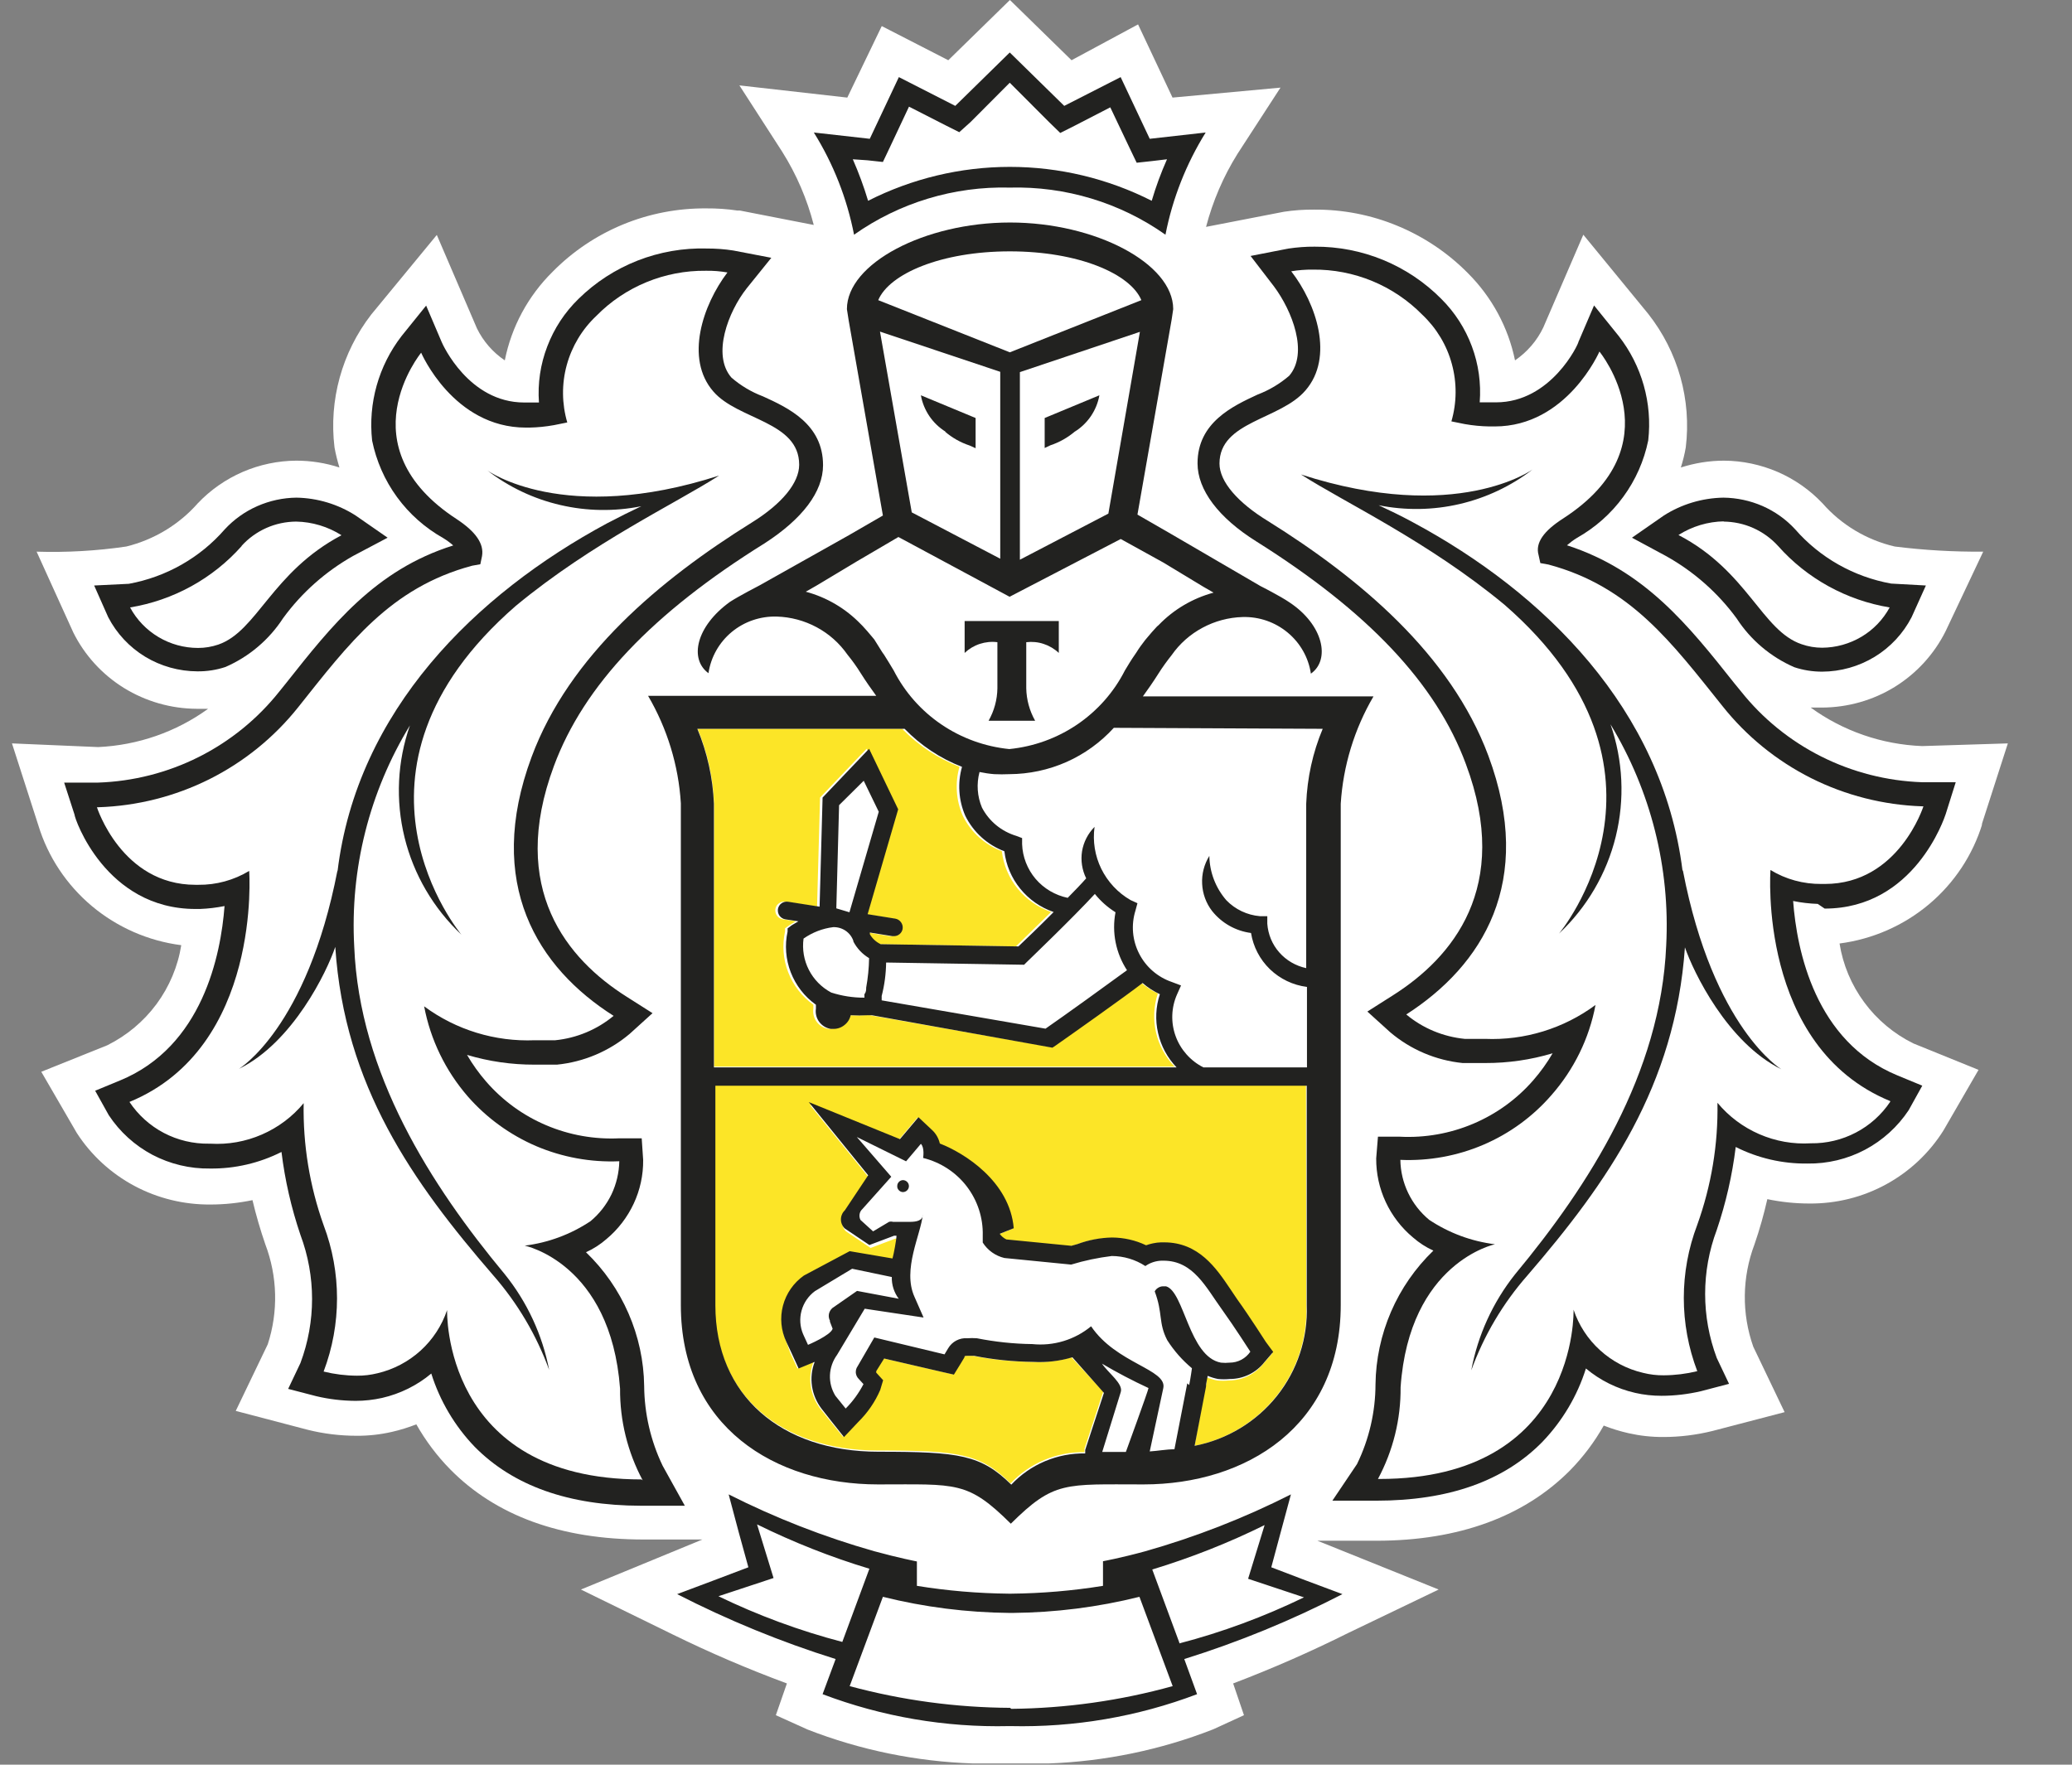 <svg width="27" height="23" viewBox="0 0 27 23" fill="none" xmlns="http://www.w3.org/2000/svg">
<rect x="0" y="0" width="27" height="23" fill="#808080" stroke="none"/>
<path d="M25.82 10.758L26.164 9.689L25.046 9.724C24.523 9.703 24.018 9.529 23.595 9.222C23.646 9.222 23.695 9.222 23.746 9.222C24.08 9.22 24.408 9.127 24.691 8.952C24.975 8.776 25.203 8.526 25.352 8.229L25.843 7.19C25.457 7.193 25.072 7.171 24.69 7.123C24.325 7.038 23.995 6.841 23.749 6.56C23.584 6.386 23.386 6.247 23.165 6.151C22.944 6.056 22.706 6.005 22.465 6.004C22.274 6.004 22.085 6.035 21.903 6.093C21.93 6.007 21.952 5.92 21.967 5.832C22.043 5.211 21.867 4.586 21.479 4.092L20.632 3.059L20.111 4.267C20.029 4.44 19.901 4.588 19.742 4.697C19.654 4.266 19.439 3.87 19.126 3.558C18.865 3.294 18.553 3.085 18.209 2.943C17.865 2.8 17.495 2.729 17.122 2.732C16.991 2.731 16.86 2.74 16.73 2.76L15.716 2.957C15.804 2.621 15.942 2.299 16.127 2.003L16.686 1.142L15.279 1.272L14.83 0.318L13.963 0.785L13.16 0L12.357 0.785L11.49 0.34L11.041 1.272L9.635 1.113L10.193 1.978C10.379 2.273 10.517 2.595 10.604 2.932L9.641 2.744H9.609C9.475 2.724 9.34 2.715 9.204 2.716C8.831 2.713 8.462 2.784 8.117 2.926C7.773 3.068 7.461 3.278 7.201 3.542C6.882 3.857 6.665 4.259 6.578 4.697C6.422 4.592 6.297 4.448 6.215 4.28L5.692 3.062L4.838 4.099C4.456 4.593 4.284 5.215 4.359 5.832C4.375 5.92 4.397 6.007 4.423 6.093C4.242 6.034 4.052 6.004 3.862 6.004C3.621 6.005 3.382 6.056 3.162 6.151C2.941 6.247 2.742 6.386 2.577 6.56C2.332 6.838 2.007 7.034 1.646 7.123C1.259 7.18 0.868 7.202 0.477 7.19L0.956 8.245C1.104 8.542 1.333 8.792 1.616 8.967C1.9 9.142 2.227 9.236 2.561 9.238C2.613 9.238 2.661 9.238 2.712 9.238C2.295 9.54 1.797 9.713 1.28 9.737L0.156 9.689L0.5 10.758C0.625 11.168 0.868 11.533 1.198 11.81C1.529 12.087 1.933 12.264 2.362 12.319C2.318 12.596 2.207 12.859 2.04 13.086C1.872 13.313 1.652 13.497 1.399 13.623L0.538 13.969L1.001 14.767C1.188 15.056 1.446 15.293 1.751 15.456C2.056 15.619 2.398 15.702 2.744 15.699C2.928 15.699 3.111 15.679 3.29 15.642C3.336 15.836 3.392 16.028 3.457 16.217C3.616 16.636 3.628 17.095 3.489 17.521L3.072 18.389L4.006 18.634C4.216 18.687 4.432 18.713 4.648 18.713C4.802 18.714 4.955 18.697 5.104 18.663C5.214 18.638 5.321 18.605 5.425 18.564C5.546 18.777 5.693 18.974 5.865 19.149C6.462 19.756 7.31 20.065 8.386 20.065H9.153L7.57 20.717L8.771 21.305C9.254 21.542 9.749 21.754 10.254 21.941L10.11 22.355L10.524 22.542C11.211 22.81 11.94 22.959 12.678 22.984C12.678 22.984 12.999 22.984 13.173 22.984C13.346 22.984 13.664 22.984 13.664 22.984C14.399 22.957 15.125 22.807 15.809 22.539L16.21 22.355L16.069 21.941C16.58 21.747 17.08 21.527 17.569 21.283L18.747 20.717L17.167 20.081H17.938C19.013 20.081 19.864 19.763 20.458 19.165C20.63 18.99 20.778 18.793 20.898 18.58C21.002 18.621 21.11 18.654 21.219 18.679C21.369 18.713 21.522 18.73 21.675 18.729C21.892 18.729 22.107 18.702 22.317 18.65L23.255 18.405L22.847 17.553C22.694 17.12 22.7 16.647 22.863 16.217C22.93 16.023 22.985 15.826 23.03 15.629C23.211 15.667 23.395 15.686 23.579 15.686C23.928 15.689 24.273 15.603 24.578 15.436C24.884 15.269 25.142 15.026 25.326 14.732L25.782 13.944L24.934 13.6C24.68 13.475 24.46 13.291 24.293 13.064C24.125 12.837 24.015 12.574 23.971 12.297C24.401 12.241 24.805 12.064 25.135 11.787C25.466 11.509 25.708 11.143 25.833 10.732L25.82 10.758Z" fill="white"/>
<path d="M13.16 3.275C12.264 3.275 11.59 3.568 11.445 3.911L13.16 4.582L14.874 3.911C14.73 3.568 14.056 3.275 13.16 3.275Z" fill="white"/>
<path d="M13.181 21.024H13.145C12.588 21.02 12.032 20.949 11.492 20.814L11.074 21.975C11.759 22.165 12.466 22.264 13.177 22.271C13.888 22.264 14.595 22.165 15.28 21.975L14.831 20.814C14.29 20.949 13.735 21.02 13.177 21.024" fill="white"/>
<path d="M16.46 19.871C15.989 20.104 15.499 20.297 14.996 20.45L15.349 21.404C15.909 21.257 16.454 21.056 16.974 20.803L16.245 20.561L16.46 19.871Z" fill="white"/>
<path d="M9.861 19.871L10.076 20.571L9.344 20.812C9.864 21.065 10.408 21.266 10.968 21.413L11.322 20.459C10.818 20.307 10.329 20.113 9.857 19.881" fill="white"/>
<path d="M13.162 2.164C13.806 2.158 14.442 2.309 15.012 2.606C15.067 2.422 15.133 2.242 15.211 2.066L15.018 2.088L14.816 2.11L14.729 1.929L14.473 1.389L14.004 1.63L13.821 1.722L13.673 1.589L13.162 1.08L12.652 1.589L12.508 1.732L12.325 1.64L11.852 1.398L11.599 1.939L11.512 2.12L11.31 2.098L11.117 2.075C11.195 2.251 11.261 2.432 11.316 2.616C11.884 2.316 12.519 2.161 13.162 2.164Z" fill="white"/>
<path d="M23.482 8.398C23.568 8.428 23.658 8.443 23.749 8.443C23.929 8.441 24.106 8.392 24.261 8.3C24.416 8.207 24.543 8.076 24.628 7.918C24.065 7.825 23.551 7.542 23.174 7.117C23.084 7.017 22.974 6.938 22.852 6.883C22.729 6.828 22.596 6.8 22.461 6.799C22.25 6.802 22.044 6.864 21.867 6.977C22.779 7.457 22.965 8.227 23.473 8.401" fill="white"/>
<path d="M2.575 8.444C2.665 8.444 2.754 8.429 2.838 8.4C3.359 8.225 3.545 7.446 4.444 6.975C4.267 6.862 4.063 6.801 3.853 6.797C3.718 6.798 3.585 6.826 3.463 6.881C3.34 6.936 3.23 7.015 3.14 7.115C2.766 7.54 2.256 7.824 1.695 7.919C1.781 8.077 1.908 8.209 2.062 8.301C2.217 8.394 2.394 8.443 2.575 8.444Z" fill="white"/>
<path d="M23.731 11.53H23.776C24.739 11.53 25.06 10.519 25.06 10.519H25.041C24.538 10.504 24.044 10.38 23.594 10.156C23.145 9.931 22.75 9.613 22.437 9.222C21.776 8.392 21.236 7.661 20.167 7.374L20.064 7.349L20.042 7.244C20.013 7.082 20.125 6.926 20.363 6.767C21.837 5.813 20.835 4.592 20.835 4.592C20.835 4.592 20.427 5.565 19.486 5.565H19.422C19.314 5.563 19.207 5.552 19.101 5.533L18.928 5.501C18.999 5.258 19.001 4.999 18.934 4.754C18.868 4.509 18.734 4.287 18.549 4.112C18.364 3.923 18.142 3.774 17.897 3.673C17.652 3.572 17.389 3.521 17.123 3.524C17.029 3.522 16.934 3.53 16.841 3.546C17.162 3.969 17.402 4.668 17.027 5.098C16.706 5.47 15.906 5.486 15.906 6.052C15.906 6.287 16.128 6.56 16.523 6.805C17.717 7.549 18.902 8.538 19.393 9.861C20.01 11.511 19.316 12.608 18.324 13.235C18.539 13.415 18.805 13.525 19.085 13.553C19.178 13.553 19.265 13.553 19.348 13.553C19.866 13.575 20.375 13.418 20.79 13.111C20.708 13.547 20.509 13.953 20.215 14.287C19.973 14.566 19.67 14.787 19.329 14.933C18.988 15.079 18.618 15.146 18.247 15.13C18.25 15.28 18.284 15.427 18.349 15.562C18.414 15.696 18.507 15.816 18.623 15.912C18.88 16.083 19.173 16.192 19.48 16.23C19.48 16.23 18.359 16.456 18.237 18.094C18.241 18.51 18.139 18.921 17.942 19.289H17.961C20.559 19.289 20.491 17.082 20.491 17.082C20.558 17.285 20.677 17.467 20.836 17.611C20.994 17.755 21.187 17.857 21.397 17.906C21.485 17.928 21.576 17.939 21.666 17.938C21.814 17.937 21.96 17.919 22.103 17.884C21.869 17.269 21.869 16.591 22.103 15.976C22.287 15.466 22.376 14.927 22.366 14.386C22.515 14.562 22.704 14.701 22.918 14.791C23.132 14.88 23.365 14.918 23.596 14.901C23.801 14.904 24.004 14.856 24.185 14.761C24.366 14.666 24.52 14.527 24.633 14.357C22.903 13.645 23.073 11.346 23.073 11.346C23.273 11.467 23.503 11.53 23.737 11.527L23.731 11.53ZM23.217 13.928C22.514 13.585 22.068 12.656 21.959 12.338C21.843 14.151 20.95 15.407 19.907 16.615C19.587 16.979 19.339 17.398 19.175 17.852C19.26 17.398 19.455 16.972 19.743 16.609C20.706 15.451 21.644 14.008 21.711 12.341C21.765 11.33 21.512 10.326 20.986 9.457C21.15 9.928 21.174 10.435 21.056 10.918C20.938 11.402 20.681 11.842 20.318 12.185C20.318 12.185 22.1 10.068 19.608 7.899C18.61 7.072 17.518 6.564 16.956 6.201C18.985 6.856 19.978 6.134 19.978 6.134C19.697 6.351 19.371 6.506 19.024 6.586C18.677 6.667 18.317 6.672 17.968 6.602C18.109 6.668 18.257 6.742 18.414 6.824C20.125 7.746 21.666 9.26 21.927 11.359V11.343C22.325 13.403 23.211 13.931 23.211 13.931" fill="white"/>
<path d="M6.838 16.217C7.145 16.179 7.439 16.07 7.695 15.899C7.811 15.803 7.904 15.684 7.969 15.549C8.034 15.414 8.069 15.267 8.071 15.117C7.7 15.133 7.329 15.065 6.988 14.919C6.647 14.774 6.343 14.553 6.1 14.274C5.807 13.939 5.61 13.533 5.528 13.098C5.943 13.405 6.452 13.562 6.97 13.54C7.057 13.54 7.143 13.54 7.236 13.54C7.517 13.512 7.782 13.401 7.997 13.222C7.005 12.586 6.312 11.498 6.928 9.848C7.423 8.525 8.604 7.536 9.799 6.792C10.194 6.551 10.428 6.277 10.428 6.042C10.428 5.488 9.635 5.469 9.311 5.088C8.935 4.655 9.169 3.956 9.494 3.536C9.4 3.52 9.306 3.513 9.211 3.514C8.946 3.511 8.682 3.562 8.437 3.663C8.192 3.764 7.97 3.914 7.785 4.102C7.6 4.277 7.466 4.499 7.4 4.744C7.333 4.989 7.335 5.248 7.407 5.492L7.217 5.533C7.111 5.552 7.004 5.563 6.896 5.565H6.829C5.885 5.565 5.464 4.589 5.464 4.589C5.464 4.589 4.472 5.81 5.933 6.767C6.186 6.929 6.299 7.085 6.254 7.244L6.231 7.349L6.125 7.368C5.059 7.654 4.52 8.385 3.855 9.215C3.544 9.607 3.151 9.926 2.702 10.152C2.253 10.377 1.761 10.502 1.258 10.519H1.264C1.264 10.519 1.585 11.53 2.549 11.53H2.594C2.828 11.533 3.058 11.47 3.258 11.349C3.258 11.349 3.428 13.648 1.698 14.36C1.81 14.528 1.962 14.665 2.141 14.759C2.32 14.853 2.519 14.902 2.722 14.901C2.952 14.914 3.183 14.874 3.394 14.782C3.606 14.69 3.793 14.55 3.939 14.373C3.929 14.914 4.017 15.453 4.199 15.963C4.432 16.578 4.432 17.256 4.199 17.871C4.341 17.906 4.486 17.924 4.632 17.925C4.723 17.926 4.814 17.915 4.902 17.893C5.111 17.844 5.304 17.742 5.463 17.598C5.621 17.454 5.74 17.272 5.808 17.07C5.808 17.07 5.74 19.276 8.341 19.276H8.36C8.163 18.908 8.062 18.497 8.065 18.081C7.959 16.45 6.838 16.217 6.838 16.217ZM6.421 16.618C5.377 15.406 4.494 14.15 4.366 12.341C4.257 12.659 3.814 13.584 3.11 13.931C3.11 13.931 3.997 13.403 4.395 11.343V11.358C4.658 9.26 6.196 7.743 7.911 6.824C8.068 6.738 8.216 6.668 8.357 6.601C8.008 6.672 7.648 6.666 7.302 6.585C6.955 6.505 6.631 6.351 6.35 6.134C6.35 6.134 7.342 6.856 9.372 6.201C8.81 6.563 7.718 7.072 6.723 7.899C4.228 10.068 6.013 12.185 6.013 12.185C5.649 11.842 5.393 11.402 5.274 10.918C5.156 10.434 5.181 9.927 5.345 9.457C4.817 10.325 4.564 11.329 4.62 12.341C4.681 13.992 5.612 15.448 6.575 16.608C6.867 16.974 7.064 17.404 7.15 17.861C6.985 17.408 6.736 16.988 6.418 16.624" fill="white"/>
<path d="M11.24 8.157C11.282 8.201 11.323 8.252 11.365 8.3L11.394 8.335L11.506 8.491L11.532 8.526C11.574 8.589 11.616 8.659 11.657 8.729C11.801 9.012 12.014 9.254 12.277 9.433C12.54 9.612 12.845 9.722 13.163 9.753C13.481 9.722 13.786 9.612 14.049 9.433C14.312 9.254 14.525 9.012 14.669 8.729C14.711 8.659 14.752 8.589 14.797 8.526L14.817 8.497C14.855 8.443 14.894 8.389 14.932 8.335L14.958 8.303C15 8.252 15.041 8.201 15.086 8.157L15.109 8.138C15.304 7.935 15.552 7.788 15.825 7.715L15.687 7.632L15.16 7.314L14.618 6.996L13.17 7.775L11.715 7.025L11.172 7.343L10.643 7.661L10.508 7.737C10.781 7.811 11.029 7.957 11.224 8.16L11.246 8.182L11.24 8.157ZM12.582 8.119H13.805V8.535C13.75 8.482 13.683 8.442 13.609 8.418C13.536 8.393 13.458 8.386 13.382 8.395V8.996C13.385 9.144 13.424 9.29 13.497 9.419H12.884C12.961 9.282 13.001 9.128 12.999 8.971V8.37C12.923 8.36 12.845 8.368 12.771 8.392C12.698 8.416 12.631 8.456 12.576 8.51L12.582 8.119Z" fill="white"/>
<path d="M13.036 7.285V4.849L11.469 4.324L11.883 6.677L13.036 7.285ZM12.714 5.447V5.838L12.637 5.803C12.52 5.764 12.411 5.702 12.316 5.622C12.232 5.569 12.161 5.5 12.105 5.418C12.05 5.337 12.013 5.245 11.995 5.148L12.714 5.447Z" fill="white"/>
<path d="M14.438 6.678L14.849 4.318L13.285 4.843V7.279L14.438 6.678ZM13.622 5.441L14.335 5.145C14.318 5.242 14.28 5.334 14.225 5.416C14.17 5.497 14.098 5.566 14.014 5.619C13.92 5.699 13.811 5.761 13.693 5.8L13.616 5.835L13.622 5.441Z" fill="white"/>
<path d="M10.82 12.933C10.96 12.978 11.106 13 11.254 12.999V12.955C11.262 12.927 11.27 12.898 11.276 12.869C11.299 12.742 11.312 12.613 11.315 12.484C11.227 12.432 11.156 12.358 11.109 12.268C11.089 12.215 11.054 12.169 11.006 12.137C10.959 12.105 10.903 12.088 10.846 12.09C10.704 12.102 10.567 12.149 10.448 12.227C10.429 12.366 10.453 12.509 10.518 12.634C10.583 12.76 10.685 12.863 10.81 12.929" fill="white"/>
<path d="M14.281 11.643C13.989 11.961 13.421 12.501 13.395 12.53L13.36 12.565L11.562 12.536C11.56 12.683 11.541 12.829 11.504 12.972V13.029L13.639 13.407C13.861 13.255 14.474 12.81 14.711 12.638C14.565 12.414 14.51 12.143 14.561 11.881C14.458 11.817 14.367 11.737 14.291 11.643" fill="white"/>
<path d="M14.528 9.498C14.223 9.826 13.81 10.036 13.363 10.089C13.297 10.093 13.232 10.093 13.167 10.089C13.102 10.093 13.036 10.093 12.971 10.089C12.906 10.084 12.842 10.075 12.778 10.061C12.737 10.215 12.748 10.378 12.81 10.525C12.857 10.613 12.92 10.692 12.997 10.755C13.075 10.818 13.164 10.866 13.26 10.894L13.334 10.923V11.002C13.342 11.165 13.404 11.32 13.51 11.444C13.616 11.568 13.761 11.654 13.921 11.689C14.014 11.594 14.098 11.508 14.162 11.435C14.106 11.323 14.088 11.196 14.11 11.073C14.132 10.95 14.193 10.837 14.284 10.751C14.258 10.938 14.289 11.129 14.372 11.298C14.456 11.468 14.588 11.61 14.753 11.705L14.843 11.746L14.817 11.842C14.759 12.028 14.776 12.229 14.864 12.403C14.953 12.577 15.107 12.71 15.292 12.773L15.411 12.818L15.36 12.932C15.283 13.105 15.276 13.3 15.34 13.477C15.404 13.654 15.534 13.801 15.703 13.886H17.039V12.837C16.857 12.814 16.688 12.733 16.556 12.606C16.425 12.479 16.339 12.314 16.31 12.134C16.11 12.108 15.928 12.005 15.803 11.848C15.725 11.746 15.679 11.622 15.673 11.494C15.666 11.366 15.7 11.239 15.768 11.129C15.771 11.342 15.849 11.547 15.989 11.708C16.105 11.827 16.26 11.9 16.426 11.915H16.522V12.013C16.532 12.151 16.586 12.282 16.678 12.387C16.77 12.491 16.893 12.563 17.029 12.592V10.474C17.042 10.139 17.115 9.808 17.245 9.498H14.528Z" fill="white"/>
<path d="M10.937 10.481L10.898 11.848L11.056 11.87L11.441 10.56L11.245 10.156L10.937 10.481Z" fill="white"/>
<path d="M15.161 16.745H15.199C15.437 16.812 15.498 17.664 15.915 17.74C15.953 17.744 15.99 17.744 16.027 17.74C16.081 17.741 16.134 17.727 16.181 17.703C16.228 17.677 16.268 17.641 16.297 17.597C16.297 17.597 16.085 17.279 15.928 17.047C15.719 16.758 15.556 16.411 15.167 16.411H15.138C15.063 16.414 14.991 16.438 14.929 16.481C14.8 16.397 14.648 16.352 14.493 16.351C14.313 16.372 14.136 16.409 13.963 16.462L13.093 16.376C12.976 16.348 12.874 16.276 12.81 16.176V16.154C12.81 16.131 12.81 16.106 12.81 16.084C12.816 15.852 12.743 15.626 12.601 15.443C12.46 15.259 12.26 15.128 12.033 15.072C12.033 15.072 12.056 14.939 12.004 14.888L11.812 15.117L11.169 14.799L11.619 15.317L11.24 15.74C11.222 15.758 11.209 15.781 11.205 15.806C11.201 15.832 11.206 15.857 11.218 15.88L11.381 16.023L11.59 15.899C11.607 15.895 11.625 15.895 11.642 15.899C11.699 15.899 11.786 15.899 11.863 15.899C11.94 15.899 12.02 15.88 12.03 15.804C12.004 16.064 11.76 16.519 11.921 16.875L12.036 17.171L11.269 17.063L10.909 17.664C10.853 17.741 10.821 17.833 10.817 17.928C10.813 18.023 10.837 18.117 10.887 18.198L11.022 18.363C11.115 18.27 11.193 18.163 11.253 18.046L11.192 17.979C11.17 17.958 11.156 17.929 11.153 17.899C11.15 17.869 11.158 17.838 11.176 17.813L11.401 17.441L12.309 17.654L12.357 17.575C12.383 17.532 12.419 17.498 12.463 17.475C12.506 17.452 12.555 17.441 12.605 17.445C12.646 17.441 12.688 17.441 12.73 17.445C12.968 17.492 13.21 17.518 13.452 17.521C13.589 17.535 13.728 17.521 13.86 17.482C13.992 17.442 14.114 17.376 14.22 17.289C14.541 17.772 15.215 17.848 15.161 18.093L14.984 18.92C15.1 18.92 15.212 18.92 15.305 18.891L15.472 18.033C15.491 17.941 15.507 17.813 15.507 17.813C15.382 17.708 15.274 17.585 15.186 17.448C15.067 17.225 15.132 17.107 15.023 16.812C15.033 16.792 15.049 16.776 15.068 16.764C15.087 16.752 15.109 16.746 15.132 16.745H15.161ZM11.735 15.537C11.724 15.536 11.714 15.534 11.705 15.529C11.695 15.525 11.687 15.519 11.68 15.511C11.673 15.503 11.668 15.494 11.664 15.484C11.661 15.475 11.66 15.464 11.661 15.454C11.661 15.444 11.664 15.433 11.668 15.424C11.673 15.415 11.679 15.406 11.687 15.4C11.694 15.393 11.704 15.388 11.713 15.384C11.723 15.381 11.734 15.38 11.744 15.381C11.765 15.381 11.785 15.389 11.8 15.404C11.815 15.418 11.823 15.438 11.823 15.459C11.823 15.479 11.815 15.499 11.8 15.514C11.785 15.528 11.765 15.537 11.744 15.537" fill="white"/>
<path d="M10.524 17.527C10.524 17.527 10.826 17.403 10.845 17.317L10.806 17.219C10.79 17.191 10.784 17.159 10.79 17.127C10.796 17.096 10.813 17.067 10.839 17.047L11.16 16.825L11.702 16.926C11.641 16.845 11.61 16.745 11.612 16.643L11.105 16.535L10.617 16.831C10.532 16.894 10.47 16.983 10.443 17.084C10.415 17.186 10.422 17.294 10.463 17.39L10.524 17.527Z" fill="white"/>
<path d="M14.363 18.93H14.684C14.684 18.93 14.964 18.123 14.98 18.097C14.772 18.001 14.57 17.895 14.373 17.779C14.456 17.903 14.659 18.043 14.617 18.151L14.363 18.93Z" fill="white"/>
<path d="M17.018 14.135H9.312V16.997C9.312 18.173 10.17 18.905 11.438 18.905C12.498 18.905 12.777 18.946 13.169 19.334C13.291 19.203 13.441 19.099 13.607 19.029C13.773 18.959 13.951 18.924 14.132 18.927V18.882L14.376 18.138L13.962 17.69C13.795 17.739 13.621 17.76 13.448 17.75C13.189 17.747 12.931 17.721 12.677 17.671H12.597C12.562 17.671 12.562 17.671 12.552 17.69L12.504 17.769L12.417 17.912L12.25 17.874L11.509 17.703L11.406 17.868V17.887L11.496 17.986L11.457 18.113C11.39 18.268 11.293 18.41 11.172 18.529L10.985 18.727L10.815 18.517L10.69 18.361C10.624 18.275 10.581 18.174 10.565 18.067C10.55 17.96 10.562 17.851 10.6 17.75L10.391 17.836L10.298 17.633L10.247 17.489C10.184 17.344 10.172 17.181 10.215 17.027C10.257 16.874 10.351 16.74 10.481 16.647L11.078 16.329L11.647 16.44C11.647 16.386 11.682 16.192 11.698 16.144H11.666L11.345 16.265L11.024 16.049C11.008 16.034 10.996 16.015 10.987 15.995C10.979 15.975 10.974 15.953 10.974 15.931C10.974 15.909 10.979 15.888 10.987 15.868C10.996 15.847 11.008 15.829 11.024 15.814L11.329 15.356L10.555 14.402L11.714 14.853L11.794 14.758L11.955 14.567L12.138 14.739C12.186 14.786 12.22 14.845 12.234 14.911C12.555 15.038 13.149 15.41 13.198 16.014L13.015 16.087C13.037 16.119 13.066 16.144 13.101 16.16L13.949 16.243L14.026 16.221C14.171 16.167 14.324 16.138 14.479 16.135C14.632 16.136 14.784 16.171 14.922 16.237C14.984 16.215 15.049 16.202 15.114 16.198H15.156C15.609 16.198 15.837 16.536 16.017 16.803L16.11 16.936C16.267 17.159 16.476 17.483 16.485 17.496L16.579 17.639L16.463 17.773C16.41 17.841 16.342 17.896 16.264 17.934C16.186 17.972 16.1 17.992 16.014 17.992C15.962 17.997 15.911 17.997 15.859 17.992C15.813 17.983 15.768 17.969 15.725 17.951C15.725 17.995 15.725 18.049 15.699 18.094L15.567 18.844C15.99 18.76 16.369 18.529 16.636 18.192C16.903 17.856 17.039 17.437 17.022 17.009L17.018 14.135Z" fill="#FCE527"/>
<path d="M9.305 13.902H15.306C15.186 13.777 15.102 13.623 15.064 13.455C15.025 13.287 15.034 13.112 15.088 12.948C15.006 12.91 14.931 12.861 14.863 12.802C14.629 12.974 13.9 13.489 13.726 13.619L13.688 13.645L11.331 13.231H11.283C11.206 13.236 11.129 13.236 11.052 13.231C11.041 13.281 11.013 13.326 10.973 13.359C10.932 13.391 10.882 13.409 10.83 13.409H10.792C10.731 13.399 10.677 13.366 10.641 13.316C10.605 13.267 10.59 13.206 10.599 13.145V13.095C10.45 12.988 10.336 12.842 10.271 12.672C10.205 12.503 10.191 12.318 10.23 12.14V12.099L10.265 12.074C10.265 12.074 10.31 12.042 10.371 12.007L10.201 11.982C10.17 11.976 10.143 11.959 10.125 11.934C10.107 11.909 10.1 11.878 10.104 11.848C10.107 11.833 10.112 11.818 10.12 11.805C10.128 11.792 10.139 11.781 10.152 11.772C10.164 11.763 10.178 11.757 10.193 11.754C10.209 11.75 10.224 11.75 10.239 11.753L10.647 11.816L10.686 10.395L11.293 9.759L11.671 10.547L11.273 11.915L11.633 11.972C11.663 11.977 11.69 11.994 11.708 12.019C11.726 12.044 11.734 12.075 11.729 12.105C11.725 12.133 11.71 12.157 11.689 12.174C11.668 12.192 11.641 12.201 11.614 12.201H11.594L11.302 12.153V12.175C11.335 12.232 11.384 12.278 11.443 12.306L13.238 12.335L13.697 11.886C13.526 11.827 13.375 11.722 13.261 11.582C13.147 11.442 13.076 11.273 13.055 11.094C12.832 11.01 12.649 10.844 12.545 10.63C12.458 10.429 12.443 10.205 12.503 9.994C12.22 9.884 11.965 9.715 11.755 9.498H9.09C9.219 9.808 9.292 10.139 9.305 10.474V13.902Z" fill="#FCE527"/>
<path d="M11.775 15.381C11.765 15.38 11.754 15.382 11.744 15.385C11.735 15.388 11.725 15.393 11.718 15.4C11.71 15.407 11.704 15.415 11.699 15.425C11.695 15.434 11.692 15.444 11.692 15.454C11.691 15.464 11.692 15.475 11.695 15.485C11.699 15.495 11.704 15.504 11.711 15.511C11.718 15.519 11.726 15.525 11.736 15.53C11.745 15.534 11.755 15.537 11.765 15.537C11.786 15.537 11.806 15.529 11.821 15.514C11.836 15.499 11.844 15.48 11.844 15.459C11.844 15.438 11.836 15.419 11.821 15.404C11.806 15.389 11.786 15.381 11.765 15.381" fill="#222220"/>
<path d="M17.009 20.596L16.566 20.427L16.688 19.973L16.822 19.477C16.216 19.784 15.58 20.032 14.925 20.218C14.604 20.306 14.373 20.348 14.373 20.348V20.669C13.977 20.733 13.578 20.767 13.178 20.771H13.143C12.743 20.767 12.343 20.733 11.948 20.669V20.351C11.948 20.351 11.714 20.306 11.393 20.218C10.738 20.032 10.102 19.784 9.495 19.477L9.627 19.973L9.752 20.427L9.306 20.596L8.824 20.777C9.487 21.117 10.177 21.4 10.889 21.623L10.719 22.081C11.494 22.375 12.319 22.516 13.149 22.497H13.168C13.998 22.516 14.824 22.375 15.599 22.081L15.432 21.623C16.143 21.401 16.832 21.118 17.493 20.777L17.009 20.596ZM9.348 20.809L10.08 20.567L9.865 19.868C10.336 20.1 10.825 20.294 11.329 20.446L10.976 21.4C10.415 21.253 9.871 21.052 9.351 20.799L9.348 20.809ZM13.162 22.259C12.456 22.255 11.753 22.16 11.072 21.976L11.505 20.812C12.046 20.947 12.601 21.017 13.159 21.022H13.194C13.752 21.017 14.307 20.947 14.848 20.812L15.281 21.976C14.596 22.166 13.889 22.265 13.178 22.272L13.162 22.259ZM15.368 21.41L15.015 20.456C15.518 20.303 16.008 20.11 16.479 19.877L16.264 20.577L16.992 20.819C16.472 21.071 15.928 21.273 15.368 21.419" fill="#222220"/>
<path d="M13.158 2.445C13.884 2.426 14.596 2.641 15.187 3.059C15.279 2.587 15.457 2.136 15.711 1.727L14.982 1.809L14.603 1.005L13.868 1.38L13.158 0.684L12.448 1.38L11.713 1.005L11.334 1.809L10.605 1.727C10.86 2.136 11.037 2.587 11.129 3.059C11.72 2.642 12.432 2.426 13.158 2.445ZM11.302 2.089L11.505 2.111L11.591 1.93L11.845 1.39L12.317 1.631L12.5 1.723L12.648 1.59L13.158 1.078L13.669 1.59L13.816 1.733L13.999 1.641L14.468 1.399L14.725 1.94L14.812 2.121L15.014 2.099L15.207 2.076C15.129 2.252 15.062 2.433 15.008 2.617C14.436 2.327 13.802 2.175 13.16 2.175C12.517 2.175 11.884 2.327 11.312 2.617C11.257 2.433 11.19 2.252 11.113 2.076L11.302 2.089Z" fill="#222220"/>
<path d="M23.777 11.842C24.946 11.842 25.337 10.662 25.354 10.611L25.485 10.195H25.045C24.588 10.179 24.141 10.065 23.733 9.86C23.325 9.655 22.968 9.365 22.685 9.009L22.599 8.904C22.001 8.15 21.433 7.435 20.419 7.107C20.459 7.072 20.502 7.04 20.547 7.012C20.785 6.878 20.992 6.696 21.152 6.476C21.313 6.257 21.424 6.005 21.478 5.74C21.533 5.254 21.395 4.766 21.093 4.379L20.772 3.981L20.569 4.455C20.569 4.484 20.213 5.244 19.494 5.244H19.423H19.282C19.301 4.996 19.267 4.748 19.18 4.515C19.094 4.283 18.958 4.071 18.781 3.895C18.566 3.678 18.309 3.506 18.026 3.389C17.742 3.272 17.438 3.213 17.131 3.215C17.016 3.214 16.901 3.223 16.787 3.24L16.296 3.336L16.601 3.733C16.838 4.051 17.053 4.601 16.8 4.897C16.678 5.002 16.539 5.085 16.389 5.142C16.068 5.291 15.605 5.504 15.605 6.039C15.605 6.385 15.878 6.748 16.37 7.056C17.818 7.966 18.713 8.904 19.102 9.959C19.703 11.568 18.919 12.484 18.158 12.968L17.818 13.184L18.116 13.454C18.382 13.68 18.712 13.82 19.06 13.855C19.163 13.855 19.259 13.855 19.352 13.855C19.651 13.856 19.947 13.813 20.232 13.728C20.16 13.852 20.076 13.969 19.982 14.077C19.768 14.324 19.5 14.518 19.198 14.646C18.896 14.774 18.569 14.832 18.241 14.815H17.956L17.933 15.098C17.932 15.294 17.974 15.488 18.057 15.666C18.14 15.844 18.261 16.002 18.412 16.128C18.492 16.198 18.582 16.256 18.678 16.3C18.443 16.527 18.255 16.798 18.126 17.097C17.997 17.396 17.928 17.717 17.924 18.043C17.923 18.403 17.841 18.758 17.683 19.082L17.362 19.559H17.933C18.877 19.559 19.6 19.303 20.101 18.79C20.36 18.519 20.554 18.193 20.666 17.836C20.851 17.991 21.071 18.1 21.308 18.154C21.421 18.18 21.536 18.192 21.651 18.192C21.824 18.192 21.997 18.171 22.165 18.132L22.531 18.036L22.371 17.699C22.169 17.161 22.169 16.568 22.371 16.03C22.49 15.679 22.573 15.316 22.618 14.949C22.907 15.095 23.228 15.169 23.552 15.165C23.814 15.169 24.072 15.107 24.303 14.985C24.533 14.863 24.729 14.685 24.872 14.469L25.049 14.15L24.727 14.017C23.652 13.575 23.414 12.386 23.366 11.743C23.472 11.765 23.579 11.777 23.687 11.781L23.777 11.842ZM24.631 14.36C24.518 14.529 24.364 14.667 24.184 14.761C24.003 14.856 23.801 14.904 23.597 14.901C23.367 14.915 23.136 14.874 22.925 14.782C22.713 14.69 22.527 14.55 22.38 14.373C22.39 14.914 22.3 15.453 22.117 15.963C21.883 16.578 21.883 17.256 22.117 17.871C21.974 17.906 21.828 17.924 21.68 17.925C21.589 17.926 21.499 17.915 21.411 17.893C21.201 17.844 21.008 17.742 20.85 17.598C20.691 17.454 20.573 17.272 20.505 17.07C20.505 17.07 20.573 19.276 17.975 19.276H17.956C18.153 18.908 18.255 18.497 18.251 18.081C18.364 16.45 19.481 16.217 19.481 16.217C19.174 16.179 18.881 16.07 18.624 15.899C18.508 15.803 18.415 15.684 18.35 15.549C18.285 15.414 18.25 15.267 18.248 15.117C18.619 15.133 18.989 15.066 19.33 14.92C19.671 14.774 19.974 14.553 20.216 14.274C20.51 13.94 20.709 13.534 20.791 13.098C20.376 13.405 19.867 13.562 19.349 13.54C19.266 13.54 19.176 13.54 19.086 13.54C18.806 13.512 18.54 13.402 18.325 13.222C19.314 12.586 20.008 11.498 19.394 9.848C18.9 8.525 17.715 7.536 16.524 6.792C16.129 6.551 15.891 6.277 15.891 6.042C15.891 5.489 16.684 5.473 17.012 5.088C17.387 4.655 17.153 3.956 16.826 3.536C16.919 3.52 17.014 3.513 17.108 3.514C17.374 3.511 17.637 3.562 17.882 3.663C18.127 3.764 18.349 3.914 18.534 4.102C18.719 4.277 18.853 4.499 18.919 4.744C18.986 4.989 18.984 5.248 18.913 5.492L19.086 5.527C19.192 5.546 19.299 5.556 19.407 5.558H19.478C20.419 5.558 20.842 4.582 20.842 4.582C20.842 4.582 21.844 5.803 20.37 6.757C20.117 6.919 20.004 7.075 20.049 7.234L20.072 7.339L20.178 7.358C21.247 7.644 21.783 8.376 22.448 9.206C22.759 9.597 23.152 9.916 23.601 10.142C24.05 10.367 24.543 10.492 25.045 10.509H25.064C25.064 10.509 24.743 11.521 23.78 11.521H23.735C23.501 11.523 23.27 11.461 23.071 11.339C23.071 11.339 22.9 13.639 24.631 14.351" fill="#222220"/>
<path d="M21.715 7.25C22.075 7.452 22.387 7.728 22.63 8.06C22.812 8.341 23.074 8.562 23.381 8.696C23.498 8.735 23.621 8.754 23.744 8.754C23.986 8.753 24.222 8.686 24.428 8.561C24.633 8.436 24.8 8.257 24.91 8.044L25.096 7.631L24.643 7.606C24.156 7.518 23.714 7.268 23.391 6.897C23.272 6.768 23.128 6.666 22.967 6.595C22.806 6.525 22.633 6.488 22.457 6.486C22.182 6.491 21.914 6.571 21.683 6.718L21.266 7.008L21.715 7.25ZM22.457 6.798C22.591 6.799 22.724 6.827 22.847 6.882C22.97 6.937 23.08 7.017 23.17 7.116C23.547 7.541 24.061 7.824 24.624 7.917C24.538 8.075 24.412 8.207 24.257 8.299C24.102 8.391 23.925 8.441 23.744 8.442C23.654 8.442 23.564 8.427 23.478 8.397C22.958 8.223 22.775 7.443 21.872 6.973C22.05 6.86 22.256 6.798 22.466 6.795" fill="#222220"/>
<path d="M21.924 11.342C21.66 9.243 20.122 7.726 18.411 6.807C18.253 6.721 18.106 6.651 17.965 6.585C18.314 6.655 18.674 6.65 19.021 6.569C19.368 6.488 19.693 6.334 19.974 6.117C19.974 6.117 18.982 6.839 16.953 6.184C17.515 6.546 18.607 7.055 19.605 7.882C22.097 10.051 20.315 12.168 20.315 12.168C20.679 11.825 20.936 11.386 21.055 10.902C21.174 10.418 21.15 9.911 20.986 9.44C21.512 10.309 21.765 11.313 21.712 12.324C21.641 13.991 20.707 15.447 19.743 16.608C19.453 16.973 19.257 17.403 19.172 17.86C19.336 17.407 19.584 16.987 19.904 16.623C20.947 15.412 21.83 14.156 21.956 12.347C22.065 12.665 22.508 13.59 23.214 13.937C23.214 13.937 22.328 13.409 21.93 11.348" fill="#222220"/>
<path d="M8.635 19.104C8.479 18.779 8.397 18.424 8.394 18.064C8.39 17.738 8.32 17.417 8.19 17.118C8.06 16.819 7.872 16.548 7.636 16.321C7.733 16.277 7.823 16.219 7.903 16.149C8.054 16.023 8.175 15.865 8.258 15.687C8.341 15.509 8.383 15.315 8.381 15.119L8.362 14.836H8.073C7.746 14.852 7.419 14.794 7.118 14.666C6.817 14.539 6.55 14.344 6.336 14.098C6.242 13.99 6.158 13.873 6.086 13.749C6.371 13.834 6.667 13.877 6.965 13.876C7.058 13.876 7.155 13.876 7.258 13.876C7.607 13.841 7.938 13.701 8.205 13.475L8.503 13.205L8.163 12.989C7.399 12.505 6.619 11.59 7.219 9.981C7.608 8.934 8.503 7.99 9.964 7.081C10.456 6.763 10.725 6.41 10.725 6.063C10.725 5.529 10.273 5.316 9.942 5.166C9.791 5.109 9.652 5.026 9.531 4.921C9.274 4.626 9.489 4.063 9.73 3.758L10.051 3.36L9.556 3.265C9.443 3.247 9.328 3.239 9.213 3.239C8.904 3.23 8.596 3.284 8.309 3.396C8.021 3.509 7.76 3.678 7.54 3.894C7.36 4.069 7.221 4.28 7.132 4.514C7.042 4.747 7.005 4.997 7.023 5.246H6.882H6.831C6.108 5.246 5.768 4.489 5.755 4.457L5.553 3.983L5.232 4.381C4.933 4.769 4.796 5.256 4.849 5.742C4.903 6.007 5.013 6.259 5.173 6.478C5.333 6.698 5.539 6.88 5.777 7.014C5.823 7.042 5.866 7.074 5.906 7.109C4.891 7.427 4.323 8.152 3.726 8.906L3.639 9.014C3.356 9.37 2.998 9.661 2.59 9.866C2.182 10.071 1.733 10.185 1.276 10.2H0.836L0.971 10.617C0.971 10.667 1.375 11.847 2.547 11.847H2.605C2.713 11.843 2.82 11.83 2.926 11.809C2.878 12.445 2.64 13.641 1.562 14.083L1.24 14.216L1.417 14.534C1.56 14.751 1.756 14.929 1.986 15.051C2.217 15.172 2.475 15.234 2.737 15.23C3.06 15.234 3.38 15.159 3.668 15.014C3.713 15.382 3.796 15.744 3.915 16.095C4.117 16.634 4.117 17.226 3.915 17.765L3.755 18.102L4.121 18.197C4.289 18.237 4.461 18.257 4.634 18.258C4.75 18.258 4.865 18.245 4.978 18.22C5.214 18.166 5.435 18.057 5.62 17.902C5.732 18.258 5.925 18.585 6.185 18.856C6.688 19.366 7.411 19.623 8.352 19.625H8.924L8.635 19.104ZM8.359 19.282C5.761 19.282 5.826 17.075 5.826 17.075C5.758 17.277 5.639 17.459 5.481 17.603C5.322 17.747 5.129 17.849 4.92 17.898C4.832 17.92 4.741 17.931 4.65 17.93C4.504 17.929 4.359 17.911 4.217 17.876C4.45 17.261 4.45 16.583 4.217 15.968C4.035 15.458 3.947 14.919 3.957 14.378C3.811 14.555 3.624 14.695 3.412 14.787C3.201 14.879 2.97 14.92 2.74 14.906H2.724C2.519 14.909 2.316 14.861 2.135 14.766C1.954 14.671 1.8 14.532 1.687 14.362C3.417 13.65 3.247 11.351 3.247 11.351C3.047 11.472 2.817 11.535 2.583 11.532H2.547C1.584 11.532 1.263 10.521 1.263 10.521H1.282C1.785 10.505 2.279 10.38 2.728 10.156C3.177 9.931 3.571 9.612 3.883 9.221C4.544 8.391 5.084 7.659 6.153 7.373L6.259 7.354L6.281 7.249C6.31 7.087 6.198 6.931 5.96 6.772C4.487 5.818 5.488 4.597 5.488 4.597C5.488 4.597 5.906 5.573 6.853 5.573H6.898C7.006 5.571 7.113 5.56 7.219 5.541L7.392 5.506C7.321 5.263 7.318 5.004 7.385 4.759C7.452 4.514 7.585 4.292 7.771 4.117C7.956 3.928 8.178 3.779 8.423 3.678C8.668 3.577 8.931 3.526 9.197 3.529C9.292 3.527 9.386 3.535 9.479 3.551C9.158 3.974 8.921 4.673 9.296 5.103C9.617 5.475 10.414 5.491 10.414 6.057C10.414 6.292 10.192 6.565 9.797 6.81C8.603 7.554 7.418 8.543 6.927 9.866C6.314 11.516 7.007 12.614 7.996 13.24C7.78 13.419 7.515 13.53 7.235 13.558C7.142 13.558 7.055 13.558 6.969 13.558C6.451 13.579 5.942 13.423 5.527 13.116C5.609 13.551 5.806 13.957 6.098 14.293C6.342 14.571 6.645 14.791 6.987 14.938C7.328 15.083 7.698 15.151 8.07 15.135C8.067 15.284 8.032 15.432 7.968 15.567C7.903 15.701 7.81 15.821 7.694 15.917C7.437 16.088 7.144 16.197 6.837 16.235C6.837 16.235 7.958 16.461 8.08 18.099C8.077 18.515 8.178 18.926 8.375 19.294L8.359 19.282Z" fill="#222220"/>
<path d="M2.575 8.75C2.698 8.751 2.821 8.732 2.938 8.693C3.246 8.559 3.507 8.337 3.689 8.057C3.931 7.725 4.242 7.449 4.601 7.246L5.051 7.008L4.633 6.718C4.403 6.571 4.136 6.491 3.863 6.486C3.687 6.488 3.513 6.526 3.352 6.597C3.191 6.668 3.047 6.771 2.928 6.9C2.606 7.27 2.165 7.52 1.679 7.609L1.227 7.631L1.41 8.044C1.52 8.256 1.686 8.434 1.891 8.559C2.096 8.683 2.331 8.749 2.572 8.75H2.575ZM3.147 7.116C3.236 7.017 3.346 6.937 3.469 6.882C3.592 6.827 3.725 6.799 3.859 6.798C4.069 6.802 4.274 6.864 4.45 6.976C3.542 7.456 3.352 8.226 2.845 8.401C2.76 8.43 2.671 8.445 2.582 8.445C2.399 8.445 2.221 8.396 2.065 8.303C1.909 8.21 1.781 8.077 1.695 7.917C2.259 7.824 2.773 7.541 3.15 7.116" fill="#222220"/>
<path d="M4.616 12.338C4.56 11.326 4.813 10.321 5.342 9.454C5.177 9.924 5.153 10.432 5.272 10.916C5.391 11.399 5.648 11.839 6.013 12.182C6.013 12.182 4.227 10.064 6.722 7.896C7.721 7.069 8.809 6.56 9.371 6.198C7.342 6.853 6.35 6.131 6.35 6.131C6.63 6.348 6.955 6.502 7.301 6.582C7.648 6.663 8.008 6.668 8.357 6.598C8.215 6.665 8.068 6.738 7.91 6.821C6.199 7.743 4.651 9.26 4.398 11.359V11.343C3.999 13.403 3.113 13.931 3.113 13.931C3.816 13.588 4.263 12.659 4.369 12.341C4.488 14.154 5.38 15.41 6.424 16.618C6.743 16.982 6.991 17.401 7.156 17.855C7.068 17.399 6.87 16.971 6.578 16.608C5.614 15.448 4.683 13.992 4.616 12.338Z" fill="#222220"/>
<path d="M12.57 8.094V8.51C12.626 8.457 12.694 8.416 12.768 8.392C12.842 8.368 12.92 8.36 12.997 8.37V8.971C12.995 9.12 12.955 9.265 12.882 9.394H13.489C13.416 9.265 13.376 9.12 13.373 8.971V8.37C13.45 8.361 13.528 8.368 13.601 8.393C13.674 8.417 13.741 8.457 13.797 8.51V8.094H12.57Z" fill="#222220"/>
<path d="M12.315 5.626C12.409 5.707 12.518 5.768 12.636 5.807L12.713 5.842V5.448L12 5.152C12.017 5.249 12.055 5.341 12.11 5.423C12.165 5.504 12.237 5.574 12.321 5.626" fill="#222220"/>
<path d="M14.005 5.626C14.089 5.574 14.161 5.504 14.216 5.423C14.271 5.341 14.309 5.249 14.326 5.152L13.613 5.448V5.839L13.687 5.804C13.805 5.765 13.914 5.703 14.008 5.623" fill="#222220"/>
<path d="M15.288 4.029C15.288 3.435 14.276 2.9 13.162 2.9C12.048 2.9 11.036 3.435 11.036 4.029L11.059 4.176L11.505 6.719L11.059 6.977L9.893 7.632C9.893 7.632 9.633 7.766 9.511 7.845C9.071 8.163 8.978 8.589 9.232 8.774C9.263 8.564 9.371 8.373 9.535 8.237C9.699 8.101 9.908 8.03 10.121 8.036C10.303 8.041 10.482 8.089 10.642 8.175C10.802 8.261 10.939 8.383 11.043 8.532C11.106 8.609 11.164 8.69 11.216 8.774C11.284 8.882 11.351 8.977 11.418 9.069H8.445C8.695 9.497 8.842 9.976 8.872 10.469V17.009C8.872 18.599 10.102 19.347 11.441 19.347C12.469 19.347 12.607 19.299 13.172 19.859C13.737 19.299 13.875 19.347 14.902 19.347C16.232 19.347 17.471 18.593 17.471 17.009V10.475C17.502 9.982 17.648 9.503 17.898 9.076H14.893C14.96 8.983 15.027 8.888 15.095 8.78C15.148 8.696 15.206 8.616 15.268 8.538C15.372 8.389 15.51 8.267 15.671 8.181C15.831 8.095 16.01 8.047 16.193 8.042C16.407 8.036 16.615 8.108 16.779 8.244C16.943 8.38 17.051 8.57 17.082 8.78C17.339 8.599 17.246 8.144 16.803 7.851C16.684 7.769 16.424 7.638 16.424 7.638L15.268 6.964L14.822 6.707L15.268 4.163L15.288 4.029ZM11.467 4.322L13.034 4.846V7.282L11.881 6.678L11.467 4.322ZM11.788 9.499C11.998 9.716 12.253 9.885 12.536 9.995C12.476 10.205 12.491 10.43 12.578 10.631C12.682 10.844 12.864 11.01 13.088 11.095C13.109 11.273 13.18 11.442 13.294 11.582C13.408 11.723 13.559 11.828 13.73 11.887C13.538 12.081 13.348 12.262 13.271 12.335L11.476 12.306C11.417 12.278 11.367 12.233 11.335 12.176V12.154L11.627 12.201H11.646C11.674 12.202 11.701 12.193 11.722 12.175C11.743 12.158 11.758 12.133 11.762 12.106C11.767 12.076 11.759 12.045 11.741 12.02C11.723 11.995 11.696 11.978 11.666 11.973L11.306 11.915L11.704 10.548L11.325 9.759L10.719 10.395L10.68 11.817L10.272 11.753C10.257 11.75 10.242 11.751 10.226 11.754C10.211 11.757 10.197 11.764 10.184 11.773C10.172 11.781 10.161 11.793 10.153 11.806C10.145 11.819 10.14 11.833 10.137 11.848C10.133 11.879 10.14 11.91 10.158 11.935C10.176 11.96 10.203 11.977 10.234 11.982L10.404 12.008C10.343 12.043 10.301 12.068 10.298 12.074L10.263 12.1V12.141C10.224 12.318 10.239 12.503 10.304 12.672C10.37 12.842 10.483 12.989 10.632 13.095V13.146C10.623 13.206 10.638 13.268 10.674 13.317C10.71 13.366 10.764 13.4 10.825 13.41H10.863C10.915 13.41 10.965 13.392 11.005 13.359C11.046 13.327 11.074 13.282 11.085 13.232C11.161 13.236 11.237 13.236 11.313 13.232H11.361L13.714 13.655L13.753 13.629C13.939 13.499 14.655 12.993 14.889 12.812C14.957 12.871 15.033 12.92 15.114 12.958C15.06 13.122 15.052 13.297 15.091 13.465C15.129 13.633 15.213 13.788 15.332 13.912H9.303V10.475C9.289 10.139 9.216 9.809 9.087 9.499H11.788ZM14.697 12.637C14.459 12.812 13.846 13.254 13.624 13.407L11.489 13.038V12.981C11.526 12.838 11.545 12.692 11.547 12.545L13.345 12.574L13.38 12.539C13.409 12.51 13.977 11.966 14.267 11.651C14.342 11.745 14.434 11.826 14.536 11.89C14.486 12.152 14.54 12.423 14.687 12.647L14.697 12.637ZM11.12 12.271C11.167 12.361 11.238 12.436 11.325 12.488C11.323 12.617 11.31 12.745 11.287 12.873C11.287 12.901 11.287 12.93 11.264 12.958V13.003C11.117 13.004 10.971 12.981 10.831 12.936C10.706 12.869 10.604 12.766 10.54 12.64C10.476 12.515 10.452 12.373 10.471 12.233C10.585 12.153 10.718 12.101 10.857 12.084C10.914 12.082 10.97 12.098 11.018 12.13C11.065 12.162 11.101 12.208 11.12 12.262V12.271ZM10.898 11.839L10.934 10.494L11.255 10.176L11.451 10.58L11.069 11.89L10.898 11.839ZM14.684 18.924H14.363L14.604 18.145C14.642 18.037 14.443 17.897 14.36 17.773C14.556 17.889 14.759 17.995 14.966 18.091C14.966 18.116 14.671 18.924 14.671 18.924H14.684ZM15.471 18.03L15.304 18.889C15.198 18.889 15.085 18.911 14.982 18.917L15.159 18.091C15.21 17.846 14.546 17.773 14.218 17.286C14.113 17.373 13.99 17.439 13.858 17.479C13.726 17.519 13.588 17.532 13.451 17.518C13.208 17.515 12.966 17.489 12.729 17.442C12.687 17.439 12.645 17.439 12.603 17.442C12.554 17.438 12.505 17.449 12.461 17.472C12.417 17.495 12.381 17.53 12.356 17.572L12.308 17.652L11.393 17.432L11.175 17.808C11.157 17.833 11.15 17.863 11.152 17.893C11.155 17.923 11.169 17.952 11.191 17.973L11.252 18.04C11.191 18.157 11.114 18.264 11.02 18.358L10.886 18.192C10.836 18.111 10.811 18.017 10.815 17.922C10.819 17.827 10.852 17.735 10.908 17.658L11.268 17.057L12.035 17.172L11.916 16.901C11.756 16.545 12 16.09 12.025 15.83C12.025 15.909 11.942 15.925 11.858 15.925C11.775 15.925 11.695 15.925 11.637 15.925C11.62 15.92 11.602 15.92 11.585 15.925L11.377 16.049L11.213 15.9C11.201 15.877 11.197 15.851 11.201 15.826C11.205 15.801 11.217 15.777 11.236 15.76L11.614 15.337L11.165 14.819L11.807 15.136L12 14.908C12.051 14.959 12.029 15.092 12.029 15.092C12.255 15.148 12.456 15.278 12.597 15.462C12.738 15.646 12.812 15.872 12.806 16.103C12.806 16.125 12.806 16.148 12.806 16.173V16.195C12.87 16.296 12.971 16.368 13.088 16.396L13.958 16.482C14.131 16.429 14.309 16.392 14.488 16.37C14.643 16.371 14.795 16.416 14.925 16.501C14.986 16.458 15.059 16.434 15.133 16.431H15.162C15.551 16.431 15.715 16.78 15.923 17.067C16.081 17.286 16.293 17.617 16.293 17.617C16.263 17.661 16.223 17.697 16.176 17.722C16.129 17.747 16.076 17.76 16.023 17.76C15.986 17.764 15.948 17.764 15.91 17.76C15.493 17.684 15.432 16.831 15.194 16.765H15.156C15.133 16.765 15.111 16.772 15.092 16.784C15.073 16.795 15.057 16.812 15.047 16.831C15.156 17.121 15.092 17.238 15.21 17.467C15.298 17.605 15.406 17.728 15.532 17.833C15.532 17.833 15.515 17.96 15.496 18.052L15.471 18.03ZM10.812 17.219L10.85 17.318C10.825 17.404 10.529 17.528 10.529 17.528L10.465 17.388C10.424 17.291 10.417 17.183 10.445 17.082C10.473 16.98 10.534 16.891 10.619 16.828L11.104 16.536L11.621 16.644C11.618 16.745 11.65 16.845 11.711 16.927L11.168 16.825L10.847 17.048C10.823 17.069 10.807 17.097 10.801 17.128C10.796 17.16 10.802 17.192 10.818 17.219H10.812ZM15.567 18.844L15.715 18.075C15.715 18.03 15.731 17.976 15.737 17.932C15.78 17.95 15.826 17.964 15.872 17.973C15.923 17.978 15.975 17.978 16.026 17.973C16.113 17.973 16.199 17.953 16.277 17.915C16.355 17.877 16.423 17.822 16.476 17.754L16.591 17.62L16.495 17.49C16.495 17.49 16.28 17.153 16.119 16.93L16.029 16.796C15.849 16.529 15.621 16.192 15.169 16.192H15.127C15.061 16.195 14.996 16.208 14.934 16.23C14.796 16.164 14.645 16.13 14.491 16.129C14.337 16.132 14.184 16.161 14.039 16.215L13.961 16.237L13.114 16.154C13.079 16.137 13.049 16.112 13.027 16.081L13.21 16.008C13.159 15.4 12.568 15.028 12.247 14.904C12.232 14.839 12.199 14.779 12.151 14.733L11.968 14.561L11.807 14.752L11.727 14.847L10.539 14.364L11.313 15.318L11.008 15.776C10.992 15.791 10.979 15.809 10.971 15.83C10.962 15.85 10.958 15.871 10.958 15.893C10.958 15.915 10.962 15.937 10.971 15.957C10.979 15.977 10.992 15.996 11.008 16.011L11.329 16.227L11.65 16.106H11.682C11.682 16.154 11.646 16.348 11.63 16.402L11.072 16.307L10.475 16.625C10.341 16.72 10.245 16.858 10.203 17.016C10.161 17.174 10.177 17.342 10.247 17.49L10.314 17.633L10.407 17.836L10.616 17.75C10.577 17.851 10.565 17.96 10.581 18.067C10.597 18.174 10.64 18.275 10.706 18.361L10.831 18.52L10.998 18.73L11.184 18.533C11.306 18.413 11.403 18.272 11.47 18.116L11.508 17.989L11.418 17.89V17.871L11.521 17.706L12.263 17.878L12.43 17.916L12.52 17.77L12.568 17.69C12.568 17.674 12.568 17.671 12.613 17.671H12.693C12.946 17.721 13.203 17.747 13.461 17.75C13.634 17.76 13.808 17.74 13.974 17.69L14.385 18.154L14.141 18.898V18.943C13.961 18.94 13.782 18.975 13.616 19.045C13.45 19.115 13.301 19.219 13.178 19.35C12.783 18.962 12.504 18.921 11.447 18.921C10.179 18.921 9.322 18.186 9.322 17.013V14.151H17.028V17.013C17.044 17.44 16.906 17.86 16.639 18.195C16.371 18.531 15.991 18.761 15.567 18.844ZM17.236 9.499C17.106 9.809 17.034 10.139 17.021 10.475V12.618C16.885 12.589 16.761 12.517 16.67 12.413C16.578 12.309 16.524 12.177 16.514 12.039V11.941H16.418C16.252 11.927 16.096 11.853 15.981 11.734C15.841 11.573 15.762 11.368 15.759 11.155C15.691 11.265 15.658 11.392 15.665 11.52C15.671 11.648 15.716 11.772 15.795 11.874C15.92 12.031 16.102 12.134 16.302 12.16C16.331 12.34 16.417 12.505 16.548 12.632C16.68 12.759 16.849 12.84 17.031 12.863V13.912H15.682C15.513 13.827 15.383 13.68 15.319 13.503C15.255 13.326 15.262 13.131 15.339 12.958L15.39 12.844L15.271 12.799C15.086 12.736 14.932 12.603 14.844 12.429C14.755 12.255 14.738 12.054 14.796 11.868L14.822 11.772L14.732 11.731C14.567 11.636 14.435 11.494 14.351 11.324C14.268 11.155 14.237 10.964 14.263 10.777C14.177 10.864 14.12 10.975 14.1 11.095C14.081 11.215 14.1 11.339 14.154 11.448C14.09 11.521 14.006 11.607 13.913 11.702C13.75 11.668 13.602 11.581 13.494 11.454C13.387 11.327 13.325 11.168 13.319 11.003V10.923L13.245 10.895C13.149 10.866 13.06 10.819 12.983 10.756C12.905 10.692 12.842 10.614 12.796 10.526C12.734 10.379 12.723 10.216 12.764 10.062C12.827 10.075 12.892 10.085 12.957 10.09C13.022 10.093 13.087 10.093 13.152 10.09C13.409 10.089 13.663 10.035 13.898 9.931C14.132 9.827 14.342 9.675 14.514 9.486L17.236 9.499ZM15.156 7.33L15.682 7.648L15.814 7.724C15.541 7.798 15.293 7.944 15.098 8.147L15.076 8.166C15.031 8.214 14.989 8.262 14.947 8.313L14.921 8.344C14.881 8.395 14.842 8.449 14.806 8.507L14.787 8.535C14.742 8.599 14.7 8.669 14.658 8.739C14.515 9.021 14.301 9.263 14.038 9.442C13.775 9.621 13.47 9.731 13.152 9.763C12.835 9.731 12.53 9.621 12.267 9.442C12.003 9.263 11.79 9.021 11.646 8.739C11.605 8.669 11.563 8.602 11.521 8.535L11.496 8.5L11.393 8.335L11.364 8.3C11.322 8.249 11.28 8.201 11.239 8.157L11.216 8.134C11.021 7.932 10.773 7.785 10.5 7.712L10.635 7.635L11.165 7.317L11.707 6.999L13.156 7.778L14.604 7.025L15.156 7.33ZM14.443 6.694L13.29 7.295V4.85L14.854 4.325L14.443 6.694ZM13.159 4.592L11.444 3.912C11.589 3.568 12.263 3.276 13.159 3.276C14.055 3.276 14.729 3.568 14.873 3.912L13.159 4.592Z" fill="#222220"/>
</svg>
